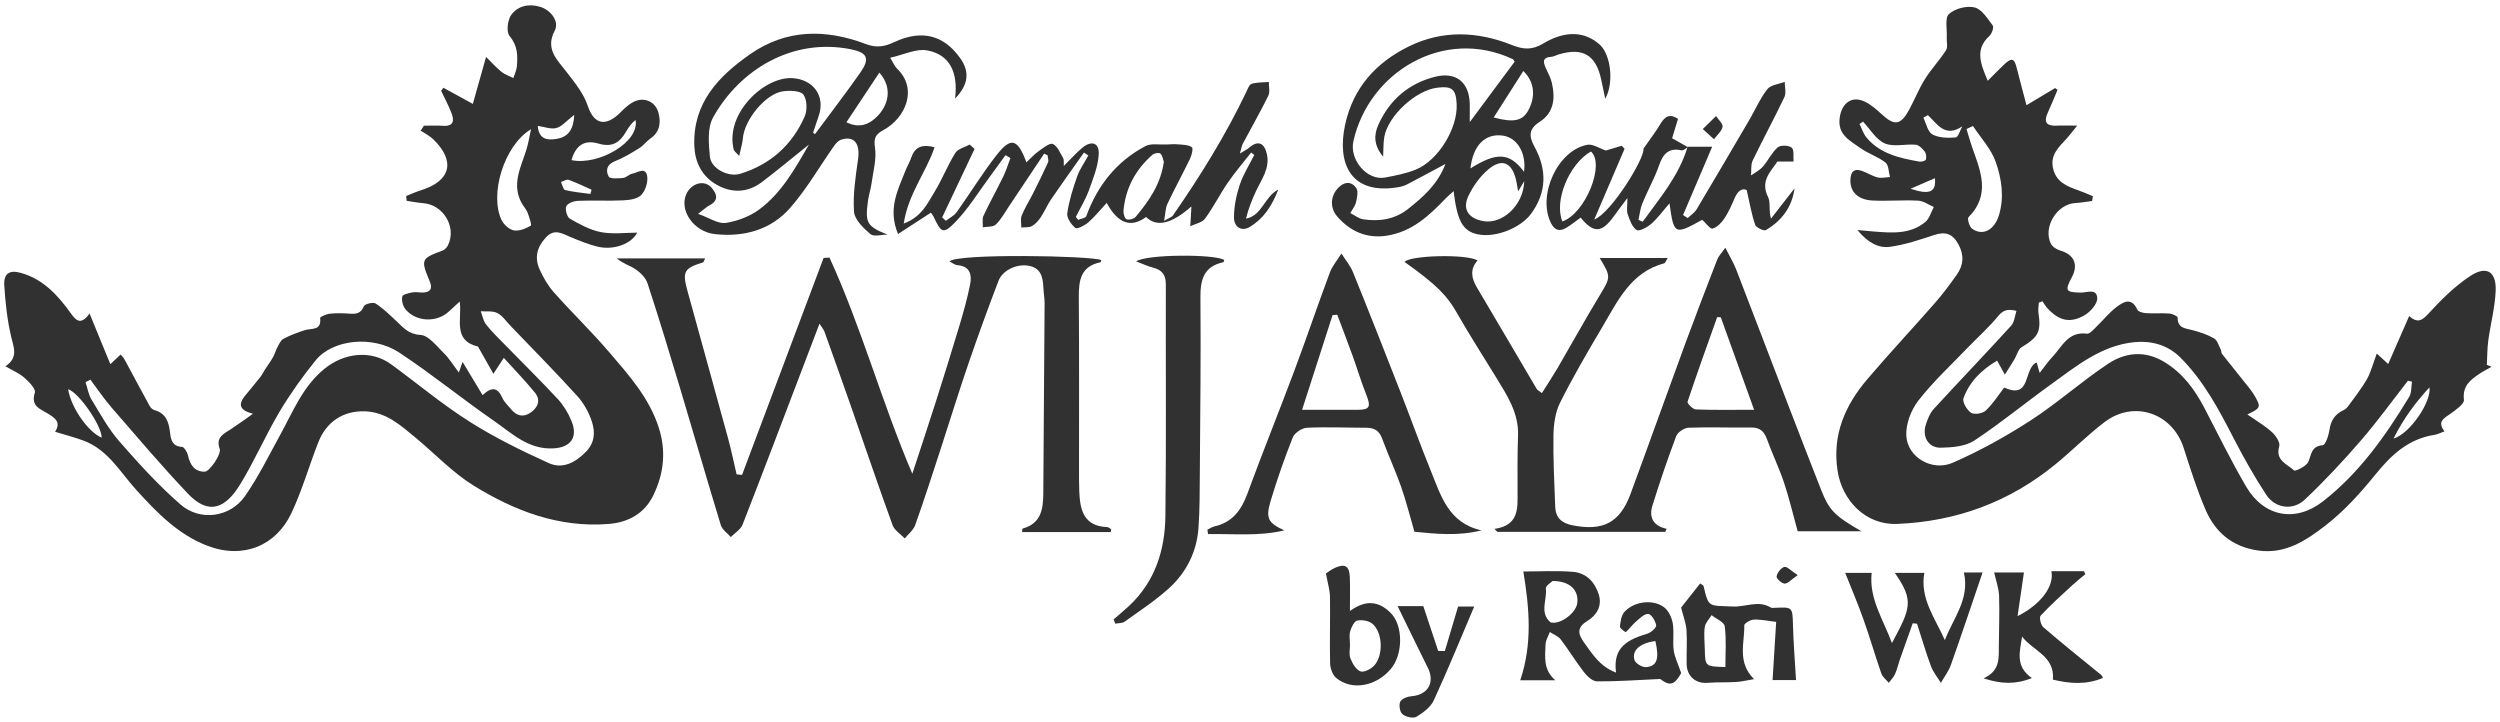 <?xml version="1.0" encoding="UTF-8"?><svg id="Layer_1" xmlns="http://www.w3.org/2000/svg" viewBox="0 0 578 167"><defs><style>.cls-1{fill:#313131;}</style></defs><path class="cls-1" d="M549.51,81.74c1.1,1.01,1.73,1.59,2.64,2.42,1.66-3.79,3.19-7.29,4.85-11.09,1.9,1.68,2.94,1.1,4.45-.55,2.93-3.2,6.1-6.37,9.71-8.73,3.75-2.45,6.03-1,5.84,3.46-.16,3.84-1.19,7.65-1.71,11.48-.25,1.85-.23,3.75-.33,5.62,.36,.15,.73,.31,1.09,.46-.9,.51-1.82,.96-2.68,1.53-2.16,1.44-4.09,2.83-3.71,6.1,.11,.97-1.93,2.37-3.2,3.27-1.46,1.03-3.03,1.77-1.29,4.02-.88,.31-1.58,.69-2.32,.81-5.92,.91-9.87,4.51-13.52,9.01-3.51,4.33-7.32,8.59-11.7,11.96-4.41,3.39-9.2,6.68-15.55,5.77-5.98-.86-9.89-4.18-12.15-9.41-2-4.64-3.52-9.5-5.07-14.32-2.6-8.05-11.48-11.12-18.26-5.98-3.95,2.99-7.46,6.56-11.3,9.71-10.66,8.75-22.91,13.29-36.7,13.85-7.25,.29-12.71-5.39-13.76-12.31-1.26-8.28,1.73-15.1,6.89-21.16,5.13-6.02,10.54-11.8,15.75-17.75,1.77-2.02,3.37-4.21,4.93-6.4,1.57-2.21,1.73-4.53,.39-7-1.33-2.46-3-3.04-5.6-2.18-3.35,1.11-6.76,2.25-10.23,2.73-2.68,.37-5.13-.96-7.54-3.88,1.75,.16,2.72,.27,3.7,.34,4.2,.33,8.48,.72,12.01-2.2,.95-.79,1.32-2.29,1.96-3.46-1.21-.52-2.4-1.41-3.64-1.47-3.5-.18-7.02,.14-10.52-.03-3.38-.17-5.16-1.98-5.13-4.64,.02-1.94,.76-2.91,2.78-2.17,1.19,.44,2.3,1.17,3.52,1.47,.89,.22,1.9-.04,2.85-.09-.32-1.15-.28-2.76-1.04-3.35-1.76-1.38-4.04-2.07-5.86-3.39-2.37-1.72-5.31-3.03-4.71-7.07,.49-3.28,2.8-5.09,5.84-3.6,1.4,.69,2.65,1.77,3.81,2.85,2.99,2.78,4.43,2.61,6.4-1.01,1.27-2.35,2.26-4.86,3.67-7.11,1.45-2.32,3.38-4.34,4.85-6.64,.46-.72,.11-1.94,.17-2.93,.1-1.88-.49-4.52,.51-5.44,1.36-1.26,4.11-1.97,5.93-1.52,1.66,.41,2.99,2.57,4.19,4.17,.31,.41-.19,1.89-.75,2.4-3.45,3.15-2.06,6.45-.41,10.39,1.38-1.37,2.51-2.55,3.69-3.67,1.86-1.78,2.45-1.6,3.05,.83,.69,2.74,1.43,5.47,2.22,8.49,2.59-1.56,4.61-2.76,6.62-3.97,.19,.14,.37,.27,.56,.41-.74,1.74-1.43,3.5-2.23,5.22-1.06,2.27-.33,3.19,2.09,3.06,1.28-.07,2.56-.01,4.69-.01-1.15,1.41-1.79,2.29-2.53,3.09-1.73,1.9-3.71,3.63-3.08,6.68,.68,3.3,3.26,4.27,5.94,5.22,1.12,.39,2.2,.89,3.29,1.33-.06,.37-.11,.74-.17,1.11-1.28,.16-2.56,.41-3.85,.47-4.23,.2-7.56,5.51-5.71,9.37,.35,.74,1.37,1.38,2.21,1.62,3.17,.93,4.22,3.22,2.67,6.14-1.68,3.16-1.45,3.49,1.98,3.58,1.43,.04,3.81-1.08,3.88,1.31,.04,1.3-1.57,3.12-2.9,3.9-3.33,1.95-5.9,1.32-8.56-1.53-.47-.5-.81-1.11-1.21-1.67-.28,.1-.56,.21-.83,.31-.04,.78-.2,1.59-.09,2.35,.65,4.41-.01,5.6-3.91,7.97-.8,.49-1.07,1.82-1.62,2.74-.64,1.07-1.32,2.12-2.24,3.58-.72-1.31-1.18-2.14-1.78-3.23-3.59,2.1-6.39,4.86-7.79,8.7-.31,.85,.8,2.72,1.76,3.35,.75,.49,2.66,.18,3.39-.5,1.65-1.55,2.89-3.53,4.28-5.33,6.34,2.89,4.37-4.5,7.5-5.8,.16,.55,.33,1.14,.69,2.42,1.19-1.52,1.99-2.7,2.96-3.72,2.23-2.36,3.63-5.94,7.97-5.35,.68,.09,1.59-1.05,2.29-1.72,1.52-1.45,2.85-3.15,4.51-4.41,1.58-1.2,3.48-2.41,4.84,.56,.22,.49,1.3,.78,2.01,.82,1.8,.12,3.62-.05,5.41,.09,.69,.05,1.92,.62,1.91,.94-.02,2.49,1.77,2.46,3.43,2.9,1.72,.45,3.47,1.03,5,1.91,.75,.43,1.06,1.65,1.52,2.54,.17,.32,.11,.79,.32,1.06,2.13,2.7,4.3,5.37,6.44,8.07,.49,.63,.94,1.3,1.32,2,1.22,2.22,1.11,2.49-1.92,3.91,2.09,1.46,4.05,2.6,5.7,4.09,.88,.79,1.94,2.4,1.68,3.27-.98,3.31,1.86,4.11,3.43,5.58,.29,.27,2.87-.98,3.3-2,.74-1.74,.66-3.6,3.33-3.83,.64-.06,1.37-2.28,1.56-3.59,.32-2.21,1.33-3.64,3.35-4.57,.69-.32,1.17-1.16,1.67-1.82,.94-1.25,1.86-2.52,2.73-3.82,.53-.8,1.05-1.64,1.42-2.52,.6-1.45,1.07-2.95,1.76-4.87Zm8.16,6.5l-.96-.21c-3.61,4.63-7.05,9.4-10.89,13.84-4.1,4.74-8.4,9.35-12.96,13.65-2.77,2.61-6.86,2-8.92-1.15-2.72-4.15-5.17-8.5-7.45-12.91-3.49-6.76-7.02-13.48-12.48-18.89-2.84-2.81-6.62-3.83-10.46-3.47-7.71,.73-13.51,5.56-19.49,9.86-5.91,4.25-11.55,8.91-17.62,12.91-2.06,1.35-5.09,1.58-7.7,1.64-2.94,.07-4.44-2.62-3.44-5.49,.42-1.21,.91-2.52,1.75-3.43,5.94-6.47,12.02-12.81,17.94-19.3,.75-.82,.83-2.26,1.22-3.41-1.6-.39-2.88-.46-4.18,1.13-2.13,2.62-4.71,4.89-7.06,7.34-3.87,4.04-8.02,7.86-11.44,12.26-1.7,2.18-2.95,5.47-2.79,8.17,.29,4.97,5.98,8.3,10.78,6.19,6.24-2.74,12.28-6.08,18-9.79,6.17-4,11.71-8.99,17.85-13.06,3.97-2.64,8.49-3.16,12.99-.45,4.28,2.57,7.05,6.36,9.3,10.66,3.17,6.07,6.17,12.23,9.62,18.13,4.13,7.06,11.42,8.43,17.82,3.43,8.4-6.55,14.45-15.14,19.91-24.15,.57-.95,.45-2.32,.64-3.49Zm-101.52-59.11c-.5,.23-.99,.46-1.49,.7,.41,1.34,.77,2.7,1.23,4.02,1.96,5.55,4.46,11.09-.77,16.37-.33,.33,.19,2.19,.82,2.65,2.5,1.8,5.2,.26,6.22-3.11,1.28-4.24,.61-8.45-.75-12.33-1.06-3.01-3.46-5.55-5.26-8.3Zm-25.42-1l-.81,.53c.53,1.05,.88,2.25,1.61,3.13,3.15,3.79,7.66,4.75,12.19,5.57,.5,.09,1.45-.17,1.54-.47,.18-.55,.07-1.41-.27-1.86-.52-.67-1.33-1.5-2.07-1.57-2.39-.21-5.11,.57-7.15-.3-2.02-.87-3.38-3.29-5.03-5.03Zm122.65,73.27c3.87-1.13,8.82-8.63,8.31-11.84-3.22,3.51-5.96,7.14-8.31,11.84ZM445.73,26.62c-.35,.2-.7,.4-1.05,.59,.67,1.34,1.01,3.29,2.09,3.87,1.51,.81,3.59,.84,5.38,.7,.58-.04,1.03-1.67,1.54-2.57-4.06,2.74-5.82-.62-7.97-2.6Zm1.62,14.58c-1.78,.77-3.41,1.48-5.63,2.44,4.4,1.48,5.96,.78,5.63-2.44Z"/><path class="cls-1" d="M20.7,72.46c1.73,4.23,3.19,7.77,4.81,11.74,.87-.82,1.53-1.44,2.36-2.22,.3,.34,.66,.64,.87,1.03,1.96,3.61,3.88,7.25,5.86,10.85,.22,.41,.68,.84,1.11,.96,2.7,.73,3.33,2.8,3.61,5.22,.19,1.62,.51,3.16,2.75,3.28,.51,.03,1.21,1.19,1.38,1.92,.48,2.18,1.46,3.8,3.87,3.82,1.15,0,3.91-4.1,3.48-5.27-.99-2.71,.95-3.51,2.63-4.6,1.54-1,3.02-2.1,5.06-3.53-3.24-.82-3.37-2.24-1.91-4.07,1.18-1.47,2.41-2.9,3.58-4.38,.41-.52,.69-1.13,1.05-1.69,.64-.99,1.35-1.95,1.93-2.97,.4-.69,.58-1.51,.97-2.21,.39-.72,.76-1.66,1.41-2,1.57-.83,3.27-1.48,4.97-2.01,1.56-.49,3.88,.19,3.53-2.81-.03-.26,1.42-.91,2.23-.99,1.49-.16,3.01-.13,4.51-.02,1.51,.11,2.66,.04,3.36-1.7,.21-.53,2.12-1.02,2.7-.65,1.74,1.11,3.24,2.6,4.76,4.02,1.62,1.51,2.82,3.09,5.62,3.25,1.89,.11,3.74,2.58,5.4,4.2,1.24,1.2,2.15,2.73,3.49,4.49,.39-1.12,.56-1.62,.85-2.46,1.58,2.63,3.03,5.03,4.64,7.7,2.25-2.15,3.56-1.63,4.57,.64,.44,.98,1.31,1.76,2.01,2.61,1.26,1.54,2.81,1.95,4.49,.8,1.71-1.17,2.44-2.89,1.03-4.63-2.18-2.69-4.61-5.17-7.2-8.04-.88,1.34-1.38,2.1-2.41,3.68-1.38-2.44-2.53-4.48-3.56-6.3-5.91-1.41-3.65-6.31-4.22-10.4-1.11,1.02-1.87,1.73-2.66,2.43-2.82,2.5-7.57,2.24-9.93-.71-.58-.73-.89-2.01-.69-2.89,.11-.49,1.52-.79,2.38-.96,.77-.14,1.6,.07,2.4,.04,1.79-.07,2.25-.95,1.56-2.59-2.12-5.07-2-5.27,2.97-7.11,.49-.18,.98-.69,1.22-1.17,2.12-4.15-1-9.45-5.7-9.79-1.28-.09-2.54-.36-3.82-.54-.04-.37-.08-.74-.12-1.11,1.1-.43,2.18-.94,3.31-1.29,7.02-2.16,8.2-6.74,2.96-11.83-.83-.81-1.93-1.33-2.91-1.99,.25-.38,.5-.77,.75-1.15,1.45,0,2.91-.08,4.36,.02,2.53,.18,2.71-1.19,1.99-3.01-.68-1.74-1.57-3.39-2.37-5.08,.17-.23,.35-.46,.52-.7,2.07,1.14,4.15,2.27,6.81,3.73,1-3.57,1.93-6.84,3.06-10.86,1.31,1.29,2.34,2.47,3.55,3.44,.79,.64,1.83,.97,2.76,1.44,.28-.91,.75-1.8,.82-2.73,.2-2.48,.18-4.77-1.7-6.98-.78-.92-.47-3.69,.38-4.87,1.54-2.13,4.13-2.69,6.77-1.86,2.44,.77,4.41,3.4,3.29,5.5-2.3,4.31,.73,6.88,2.71,9.5,1.92,2.54,3.89,4.8,4.97,7.97,1.52,4.47,4.38,4.69,7.72,1.22,1.07-1.11,2.44-2.28,3.86-2.62,2.15-.5,4.11,.71,4.7,2.82,.6,2.14,.46,4.44-1.77,5.98-.95,.66-1.66,1.68-2.64,2.28-1.81,1.12-3.67,2.26-5.64,3.03-1.96,.76-2.14,2.25-1.42,3.55,.31,.56,2.18,.42,3.32,.31,.74-.07,1.39-.86,2.14-.99,1.19-.21,3.03-1.66,3.42,.55,.24,1.38-.39,3.35-1.35,4.37-.86,.92-2.7,1.18-4.13,1.25-3.5,.17-7.03-.03-10.53,.11-.96,.04-2.41,.58-2.69,1.27-.31,.76,.18,2.49,.85,2.87,2.26,1.29,4.68,2.62,7.19,3.1,2.75,.52,5.67,.12,8.36,.12-1.25,2.52-5.38,4.18-9.27,3.21-2.11-.53-4.15-1.37-6.18-2.21-1.93-.79-3.66-2.04-5.66,.11-2.09,2.25-2.67,4.7-1.45,7.39,.86,1.89,1.94,3.77,3.31,5.31,4.19,4.7,8.73,9.09,12.82,13.87,4.53,5.29,9.21,10.51,11.42,17.4,1.76,5.48,1.16,10.7-1.28,15.69-2.04,4.17-5.74,6.21-10.33,6.58-11.47,.91-21.71-3.02-31.16-8.85-4.87-3-8.91-7.32-13.36-11.02-3.52-2.92-6.96-6.07-11.93-6.18-4.93-.11-8.78,2.4-10.66,7.17-2.14,5.45-3.74,11.14-6.24,16.42-3.48,7.36-10.97,10.72-19.4,7.5-6.75-2.58-11.61-7.61-16.36-12.82-3.8-4.17-6.63-9.43-12.35-11.52-2.05-.75-4.17-1.3-6.5-2.01,1.48-2.32-.16-3.26-1.68-4.21-1.79-1.11-4.02-1.7-3-4.85,.27-.82-1.36-2.51-2.42-3.44-1.17-1.03-2.69-1.65-4.4-2.65,3.05-1.98,1.94-4.29,1.33-6.89-.9-3.85-1.34-7.84-1.58-11.8-.17-2.76,1.19-3.64,3.82-2.9,5.23,1.45,8.63,5.24,11.64,9.45,1.16,1.62,2.29,2.69,4.26-.07Zm.23,15.29c-.38,.2-.77,.4-1.15,.6,.44,1.35,.66,2.85,1.38,4.03,2.02,3.32,3.92,6.79,6.45,9.69,4.46,5.1,9.05,10.16,14.15,14.59,4.51,3.92,11.43,2.95,14.83-1.89,3.12-4.43,5.52-9.38,8.15-14.15,2.97-5.38,5.21-11.19,10.19-15.29,4.63-3.81,10.86-4.47,15.47-1.12,6.05,4.4,11.8,9.25,18.1,13.24,5.83,3.7,12.1,6.78,18.4,9.63,3.16,1.43,6.14-.12,8.6-2.66,2.06-2.13,2.12-4.58,1.34-6.95-.7-2.12-1.87-4.26-3.37-5.9-5.03-5.55-10.3-10.88-15.49-16.29-.97-1.01-1.82-2.31-3.01-2.91-1.07-.54-2.53-.3-3.82-.41,.4,1.03,.58,2.23,1.23,3.06,1.29,1.64,2.81,3.1,4.27,4.6,4.11,4.21,8.31,8.33,12.31,12.64,1.33,1.43,2.4,3.22,3.15,5.03,1.59,3.84-.16,6.18-4.22,6.38-5.77,.29-9.6-3.54-13.78-6.43-7.36-5.1-14.33-10.79-21.8-15.72-6.16-4.07-15.4-3.04-19.31,1.77-3.06,3.77-5.9,7.76-8.38,11.92-3.25,5.47-5.78,11.38-9.11,16.8-3.37,5.5-7.22,7.21-12.03,2.16-6.11-6.43-11.84-13.21-17.66-19.91-1.78-2.05-3.3-4.33-4.93-6.5ZM122.77,29.87c-6.35,3.84-9.63,15.24-6.79,21.03,.51,1.05,1.78,2.19,2.85,2.37,1.23,.21,2.74-.43,3.89-1.1,.26-.15-.36-2-.74-3-.28-.73-.85-1.33-1.25-2.01-2.58-4.42-.31-8.45,.98-12.58,.47-1.53,.71-3.13,1.06-4.7Zm9.35,7.15c6.32,1.33,15.85-4.27,14.81-9.28-.92,.71-1.6,1.68-2.19,2.71-1.44,2.5-3.19,3.68-6.34,2.75-3.32-.98-5.32,.45-6.27,3.82ZM23.51,101.19c-.01-2.83-5.31-10.47-7.76-11.2,.65,4.2,4.58,9.86,7.76,11.2ZM132.78,26.54c-1.8,1.39-2.83,2.69-4.12,3.05-1.26,.35-2.79-.27-4.33-.48,.25,3.2,2.3,3.37,4.49,2.97,2.54-.46,3.78-2.11,3.95-5.54Zm3.73,18.29c.09-.32,.18-.65,.26-.97-1.76-.78-3.49-1.63-5.29-2.28-.48-.17-1.18,.31-1.78,.49,.31,.65,.51,1.76,.95,1.87,1.92,.46,3.9,.63,5.86,.9Z"/><path class="cls-1" d="M256.81,123.01h-20.51c.07-.46,.05-.79,.13-.81,4.24-1.14,4.76-4.46,4.78-8.09,.1-14.65,.21-29.31,.3-43.96,0-1.2-.22-2.4-.28-3.6-.11-2.43-.52-4.62-3.47-5.12-2.69-.46-5.96,1.02-6.92,3.53-2.41,6.3-4.72,12.64-6.91,19.02-2.26,6.58-4.3,13.24-6.46,19.86-1.92,5.86-3.8,11.74-5.87,17.54-.42,1.18-1.59,2.08-2.42,3.11-.96-1.02-2.38-1.88-2.82-3.09-3.33-9.16-6.45-18.39-9.66-27.59-2-5.72-4.04-11.43-6.09-17.14-.16-.44-.5-.82-1.14-1.84-1.4,3.66-2.6,6.83-3.81,9.99-4.64,12.17-9.24,24.35-13.98,36.47-.45,1.14-1.79,1.93-2.72,2.88-.79-.92-1.99-1.71-2.31-2.77-3.22-10.55-6.27-21.16-9.44-31.73-2.42-8.08-4.88-16.15-7.5-24.16-.41-1.25-1.57-2.43-2.69-3.2-1.31-.91-2.96-1.33-4.42-2.57h20.42c-.29,.6-.34,.88-.46,.92-4.43,1.36-4.86,2.1-3.61,6.63,3.13,11.37,6.29,22.74,9.4,34.12,.74,2.72,1.3,5.5,1.95,8.25,.42,.05,.84,.09,1.26,.14,6.29-16.72,12.57-33.44,18.86-50.17,.45-.02,.91-.05,1.36-.07,7.42,16.19,12.08,33.47,19.15,49.97,1.81-5.53,3.65-11.06,5.42-16.6,1.86-5.86,3.7-11.72,5.46-17.61,.94-3.13,1.83-6.29,2.47-9.5,.44-2.22,.07-4.27-2.93-4.51-.61-.05-1.19-.55-1.82-.86,1.51-1.9,32.86-1.34,35.07-.32-.05,.18-.08,.49-.17,.51-4.57,.92-5.04,4.19-5.01,8.11,.11,13.96,.04,27.93,.05,41.89,0,1,.02,2.01,.06,3.01,.17,4.28,1.05,8,6.44,8.21,.32,.01,.62,.32,.93,.49-.03,.23-.06,.45-.09,.68Z"/><path class="cls-1" d="M324.73,60.57c1.14-1.54,14.36-1.9,16.89-.35-1.82,2.02-1.44,4.1-.15,6.26,4.63,7.79,9.2,15.62,13.81,23.43,.18,.31,.59,.48,1.21,.97,1.27-2.02,2.5-3.88,3.63-5.8,3.21-5.5,6.29-11.09,9.58-16.54,2.72-4.5,2.83-4.44,.15-8.89h15.72c-.46,.75-.57,1.16-.76,1.21-7.74,2.03-10.77,8.69-14.35,14.74-3.4,5.73-6.76,11.5-9.75,17.45-1.11,2.22-1.5,4.98-1.55,7.51-.1,5.51,.21,11.02,.4,16.53,.09,2.54,1.36,3.83,4,4.36,6.99,1.38,10.93-.53,13.4-7.21,4.31-11.66,8.47-23.37,12.76-35.03,2.37-6.44,4.84-12.84,7.32-19.24,.3-.77,.95-1.4,1.85-2.7,1.03,2.04,1.9,3.45,2.49,4.97,3.95,10.2,7.83,20.43,11.76,30.64,2.6,6.77,5.22,13.54,7.87,20.29,1.89,4.81,3.07,6.02,9.35,9.66h-14.74c-1.11-4.02-1.97-7.72-3.17-11.29-1.13-3.38-2.7-6.6-3.91-9.96-.67-1.85-1.65-2.77-3.71-2.74-4.81,.07-9.63-.13-14.44,.05-1,.04-2.51,1.04-2.85,1.95-2,5.3-3.82,10.68-5.51,16.09-.82,2.64,.16,4.66,3.29,5.33-.1,.24-.21,.47-.31,.71h-38.82l-.67-.69c5.72-.82,5.35-4.79,5.34-8.62-.01-4.31-.05-8.62,.11-12.93,.19-5.25-2.53-9.33-5.08-13.5-3.06-5.01-6.25-9.94-9.15-15.04-2.12-3.73-4.5-6.31-12-11.62Zm80.82,34.17c-2.71-7.52-5.21-14.46-7.71-21.4-.28,0-.55-.02-.83-.02-2.32,6.52-4.67,13.02-6.85,19.58-.12,.36,1.22,1.73,1.91,1.76,4.18,.17,8.38,.08,13.48,.08Z"/><path class="cls-1" d="M334.2,37.9c-3.27,1.75-6.03,3.25-8.82,4.7-.61,.32-1.31,.54-1.99,.66-11.12,1.95-14.34-5.47-12.4-14.42,1.85-8.54,7.13-14.38,14.74-18.11,7.82-3.84,15.9-3.48,23.84-.32,2.62,1.04,4.62,1.22,7.23-.35,5.32-3.2,9.76-2.67,13.04,.24,2.56,2.27,3.38,8.85,1.29,12.52-.36-1.73-.64-3.09-.94-4.45-1.23-5.68-4.26-7.46-9.85-5.78-.57,.17-1.12,.51-1.7,.55-2.14,.14-1.85,1.29-1.22,2.67,.49,1.09,1.09,2.16,1.36,3.31,.83,3.54,.53,6.92-2.83,9.07-2.55,1.64-2.49,3.32-1.17,5.74,2.86,5.25,2.88,10.47-.78,15.47-2.5,3.42-8.5,5.71-12.55,4.73-3.28-.79-4.55-3.07-5.37-9.93-.72,.64-1.29,1.1-1.79,1.62-3.82,4.01-7.82,7.74-13.6,8.66-4.65,.74-8.47-.95-11.48-4.37-1.95-2.22-1.54-5.19,.51-6.99,1.49-1.3,2.97-.99,3.86,.39,.5,.77,.17,2.22-.08,3.29-.21,.88-.86,1.64-1.31,2.46,1,.5,1.96,1.3,3.01,1.45,3.75,.54,7.3,.04,10.42-2.46,3.44-2.75,6.73-5.57,8.57-10.34Zm15.98-23.64c-.18-.26-.26-.5-.41-.58-15.99-7.51-33.26,2.99-36.86,18.93-.98,4.35,3.19,9.22,7.31,8.44,2.4-.46,4.86-.92,7.11-1.84,5.22-2.12,9.73-9.58,9.45-15.16-.17-3.43-1.07-4.19-4.45-3.78-5.02,.59-11.45,6.52-12.29,11.44-.22,1.29-.16,2.63-.26,4.51-2.24-2.69-2.15-5.09-1.07-7.45,2.59-5.7,6.96-9.46,13.02-11.01,4.93-1.26,8.01,1.28,8.08,6.38,.02,1.4,0,2.8,0,4.09,3.42-4.61,6.84-9.21,10.38-13.98Zm.81,29.99c-.24-1.34-.33-2.03-.49-2.7-.98-4.03-3.28-5.03-6.45-2.34-1.91,1.62-3.5,3.87-4.57,6.14-1.44,3.08,.08,5.16,3.45,5.77,4.29,.78,9.29-3.49,9.48-9.25-.47,.79-.78,1.3-1.42,2.38Zm1.2-27.83c-2.38,3.74-4.56,7.14-6.85,10.74,4.66,1.26,6.67,.77,7.98-1.61,1.72-3.11,1.55-6.57-1.13-9.13Zm.16,23.28c.59-4.26-1.55-7.89-4.91-8.35-4.1-.55-6.86,2.25-7.48,7.59,6.15-3.85,9.05-3.67,12.38,.76Z"/><path class="cls-1" d="M264.99,50.15q-5.25,3.93-9.12-3.24c-1.46,1.57-2.74,3.19-4.27,4.52-.81,.71-2.57,1.6-2.98,1.27-.96-.78-2.02-2.34-1.87-3.41,.42-2.88,1.31-5.73,2.29-8.49,.6-1.71,1.71-3.24,2.59-4.85-.34-.22-.68-.45-1.02-.67-2.53,3.59-5.1,7.15-7.58,10.77-.89,1.31-1.5,2.81-2.38,4.13-.53,.8-1.22,1.62-2.04,2.08-.68,.38-1.64,.25-2.48,.35,.01-.94-.24-1.98,.09-2.79,.71-1.75,1.74-3.36,2.59-5.05,1.2-2.38,2.39-4.78,3.49-7.21,.2-.44-.05-1.09-.1-1.65l-.79-.39c-2.74,4.11-5.47,8.22-8.22,12.31-.94,1.41-1.77,2.96-2.98,4.1-.63,.59-1.96,.44-2.98,.62,.04-.89-.2-1.91,.15-2.66,1.43-3.06,3.09-6.02,4.57-9.06,.67-1.37,1.11-2.85,1.66-4.28-.38-.23-.75-.46-1.13-.68-1.2,1.64-2.38,3.3-3.59,4.93-2.65,3.57-5,7.45-8.08,10.61-2.74,2.8-3.22,2.41-4.95-1.29-.16-.34-.42-.64-.64-.95-2.51,1.63-4.92,3.2-7.59,4.93-2.43-5.76-.05-10.16,1.71-14.64,.4-1.01,.99-1.96,1.33-2.99,.82-2.45,2.44-3.2,5.41-2.43-1.98,5.84-6.1,10.78-7.14,17.65,4.19-1.57,5.52-4.71,7.16-7.39,1.76-2.88,2.99-6.08,4.77-8.94,.6-.96,2.19-1.31,3.33-1.94,.37,.34,.74,.67,1.12,1.01-2.5,5.28-4.99,10.55-7.49,15.83,.28,.26,.56,.52,.85,.79,.85-.66,1.91-1.16,2.51-2,3.12-4.36,5.91-8.97,9.21-13.18,3.33-4.25,4.87-3.84,6.91,1.66,1.03-.96,1.87-1.9,2.87-2.61,1.02-.72,2.54-1.95,3.24-1.63,1.08,.49,1.69,2.08,2.39,3.27,.22,.38,.09,.98,.14,1.81,1.55-1.53,2.81-2.97,4.27-4.19,2.1-1.75,3.93-1.21,3.81,1.42-.13,2.86-1.31,5.72-2.31,8.48-.77,2.11-1.98,4.06-2.99,6.08,.18,.22,.37,.45,.55,.67,.64-.27,1.7-.39,1.86-.84,2.59-7.09,7-12.68,13.69-16.21,1.29-.68,3.14-.3,4.74-.37,1.01-.05,2.02-.11,3.02-.02,1.03,.09,2.24,.1,2.98,.66,.34,.26-.04,1.84-.44,2.66-1.69,3.5-3.56,6.91-5.22,10.42-.47,.99-.45,2.21-.77,3.93,1.09-.65,1.74-.82,2.03-1.23,6.33-9.1,12.16-18.51,16.95-28.52,.34-.71,.69-1.76,1.26-1.93,1.25-.38,2.65-.31,3.98-.43-.02,1.08,.3,2.33-.13,3.2-1.85,3.75-3.93,7.38-5.89,11.08-.26,.48-.33,1.06-.68,2.27,1.05-.65,1.62-.91,2.07-1.3,2.01-1.77,3.53-1.31,4.16,1.35,.78,3.35-1.23,5.91-2.52,8.68-.93,2.01-1.76,4.07-2.29,6.32,3.76-.74,4.15-4.95,7.47-6.75-1.5,3.9-3.43,6.77-6.64,8.69-1.75,1.05-3.61,.16-3.61-2.25,0-2.52,.54-5.13,1.34-7.54,.8-2.4,2.21-4.59,3.35-6.87-.24-.19-.48-.38-.72-.57-1.81,2.31-3.73,4.55-5.39,6.96-1.86,2.71-3.33,5.68-5.27,8.32-.68,.93-2.26,1.2-3.42,1.77,.07-1.1,.14-2.21,.2-3.31,.02-.38,.04-.75,.06-1.27q-6.87,6.08-10.47,2.43Zm4.09-12.72c-.22-.59-.31-1.48-.8-1.93-.29-.27-1.41-.09-1.82,.27-3.91,3.42-6.23,7.72-6.71,12.92-.06,.68,.26,1.81,.71,2,.54,.23,1.7-.07,2.11-.56,3.08-3.67,5.79-7.56,6.51-12.7Z"/><path class="cls-1" d="M187.02,33.42c-3.93,3.15-7.34,6.01-10.89,8.69-3.39,2.56-7.15,2.57-10.68,.46-3.19-1.91-4.76-5.08-4.92-8.76-.41-9.9,5.49-16.1,12.87-21.26,8.45-5.91,17.58-5.85,26.84-2.35,2.42,.92,4.3,.58,6.5-.46,6.37-2.98,11.49-1.64,15.29,3.75,2.14,3.04,1.97,6.03-1.22,9.3,.74-5.9-1.11-10.16-6.45-11.14-2.54-.47-5.43,1.02-8.55,1.7,.8,1.31,1.06,2,1.53,2.45,4.99,4.75,2,11.48-3.04,14.24-1.85,1.01-2.34,1.8-2,4.08,.4,2.65-.42,5.49-.79,8.23-.19,1.37-.64,2.7-.83,4.07-.71,5.18-.23,5.91,4.51,7.82-1.35,0-3.16,.55-3.94-.11-1.62-1.38-3.67-3.34-3.8-5.18-.28-4.02,.37-8.14,.94-12.17,.5-3.57-.88-5.43-3.87-4.5-.65,.2-1.25,.84-1.66,1.43-3.38,4.79-6.32,9.95-10.15,14.33-4.47,5.11-10.69,6.82-17.41,6.09-4.92-.53-8.36-5.56-6.59-9.32,1.2-2.55,4.21-3.29,5.82-1.4,1.3,1.53,1.66,2.99-.57,4.1-.59,.3-1.08,.81-2.56,1.93,2.61,.93,4.63,2.36,6.39,2.1,2.71-.41,5.6-1.51,7.8-3.15,5.04-3.74,8.1-9.16,11.44-14.97Zm.97-2.74c.14,.11,.29,.22,.43,.34,3.49-4.72,7.08-9.38,10.45-14.18,2.31-3.29,1.75-4.67-2.22-5.46-13.39-2.66-25.6,4.66-31.79,15.78-1.35,2.43-1.02,6.06-.73,9.06,.27,2.77,4.25,4.81,7.03,3.95,6.93-2.13,11.96-6.61,14.87-13.21,.64-1.44,.58-3.89-.27-5.07-.66-.93-3.09-.99-4.66-.79-4.06,.51-9.01,6.56-9.36,10.95-.09,1.17-.48,2.31-.84,4-.79-.89-1.19-1.13-1.27-1.46-2.07-8.43,7.2-17,13.67-16.52,4.79,.35,7.56,4.16,5.99,8.71-.45,1.3-.87,2.6-1.31,3.9Zm15.32-13.89c-2.58,3.89-5.01,7.56-7.62,11.48,3.06,1.49,5.32,.49,7.2-1.44,2.13-2.19,3.81-6.17,.42-10.05Z"/><path class="cls-1" d="M342.55,122.61c-5.52,1.41-10.86,.78-15.53,.33-1.11-3.79-1.95-7.18-3.1-10.46-1.32-3.74-3-7.35-4.37-11.08-.66-1.8-1.79-2.49-3.59-2.5-4.61-.01-9.23-.22-13.83,0-1.15,.06-2.83,1.2-3.25,2.26-1.91,4.79-3.61,9.68-5.1,14.62-1.23,4.09-.57,5.14,3.15,6.84-5.85,1.42-11.75,.76-17.63,.86-.05-.34-.1-.67-.15-1.01,.55-.26,1.07-.64,1.65-.77,4.16-.94,6.21-3.78,7.62-7.62,3.49-9.51,7.29-18.9,10.84-28.39,2.82-7.53,5.39-15.16,8.21-22.7,.59-1.57,1.77-2.92,2.67-4.38,.9,1.44,2.04,2.77,2.67,4.32,3.77,9.3,7.44,18.64,11.09,27.99,2.31,5.91,4.45,11.89,6.84,17.77,2.37,5.83,4.11,12.27,11.81,13.93Zm-33.37-49.84c-.36,.03-.72,.05-1.09,.08-2.31,7.17-4.61,14.33-7.05,21.9,4.8,0,8.79,.02,12.79,0,2.88-.02,3.16-.69,2.06-3.48-1.17-2.94-2.08-5.99-3.15-8.96-1.15-3.19-2.37-6.35-3.56-9.52Z"/><path class="cls-1" d="M390.16,33.92h5.7c-2.35,5.52-4.54,10.66-6.74,15.8l1.09,.7c.7-.68,1.58-1.24,2.06-2.04,4.13-6.91,8.19-13.86,12.26-20.81,1.36-2.33,2.43-4.87,4.09-6.96,.79-1,2.64-1.15,4.01-1.68,0,1.18,.38,2.55-.07,3.51-2.35,4.94-4.97,9.75-7.34,14.68-.47,.98-.27,2.28-.38,3.44,.92-.66,2-1.19,2.72-2.02,1.24-1.42,2.06-3.25,3.44-4.47,.64-.56,2.56-.5,3.24,.07,.61,.51,.33,2.1,.44,3.21h-3.75c-1.37,2.18-4.09,4.37-2.14,8.23,.6,1.19,.09,2.94,.66,4.97,1.81-2.33,3.63-4.66,5.44-6.99-.58,4.43-3.04,7.51-6.61,9.64-.46,.27-2.26-.58-2.49-1.24-.82-2.36-1.22-4.86-1.95-8-.88-.5-1.96-.02-2.72,1.7-.72,1.65-1.44,3.33-2.42,4.82-.66,1-1.68,2.05-2.75,2.37-.53,.16-1.54-1.26-2.4-2.03-6.39,3.55-6.56,3.48-7.56-3.82-1.51,1.74-2.7,3.41-4.2,4.73-.93,.81-2.81,1.84-3.4,1.45-1.05-.69-1.61-2.32-2.07-3.67-.3-.86-.06-1.9-.06-3.73-1.36,1.82-2.29,3.03-3.18,4.27-2.74,3.8-4.63,3.95-7.64,.26-1.07,.77-2.12,1.64-3.28,2.34-1.54,.92-2.71,.69-3.6-1.12-3.16-6.42,1.59-16.84,8.48-18.06,1.24-.22,2.71,.82,4.23,1.33,1.02-.3,2.34-.7,3.67-1.1,.22,.23,.44,.47,.66,.7-2.26,5.26-4.51,10.52-7.01,16.35,3.86-1.44,11.7-14.12,11.38-16.39,1.53-2.21,2.84-3.89,3.91-5.7,1.06-1.81,2.23-2.43,4.08-1.18-.51,1.68-.99,3.25-1.37,4.48,1.44,.82,2.53,1.43,3.63,2.06-.47,.27-1.01,.82-1.42,.74-3.01-.66-4.3,.81-5.23,3.48-1.04,3-2.64,5.81-3.85,8.76-.49,1.2-.62,2.55-.91,3.83,.33,.14,.66,.29,.98,.43,3.95-5.45,8.37-10.6,10.38-17.3Zm-22.34,1.1c-5.08,2.93-8.56,11.46-6.6,16.17,5.28-1.78,9.95-13.22,6.6-16.17Z"/><path class="cls-1" d="M257.48,143.19c1.18-1.02,2.38-2.01,3.52-3.07,6.03-5.61,8.34-12.9,8.44-20.79,.22-17.86,.05-35.72,.1-53.58,0-2.19-.86-3.33-2.91-3.86-1.28-.33-2.5-.91-3.94-1.45,2.21-1.67,18.18-1.74,20.35-.33-.06,.18-.1,.49-.2,.51-4.5,.96-5.34,4-5.3,8.16,.12,13.54-.05,27.09-.14,40.63-.03,4.21-.01,8.43-.31,12.63-.39,5.51-2.77,10.28-6.81,13.95-3.16,2.87-6.79,5.24-10.27,7.74-.55,.39-1.44,.32-2.17,.46l-.37-1Z"/><path class="cls-1" d="M352.2,132.13c3.45,0,7.46-.23,11.42,.07,3.03,.23,5.08,2.29,6,5.18,.85,2.68-.44,4.85-2.59,6.16-2.54,1.55-2.22,3.05-.76,5.06,1.91,2.62,3.58,5.46,7.36,6.9-.83-6.08,2.98-7.68,7.25-9,.84-.26,2.11-1.38,2.03-1.92-.16-1.01-1.13-2.61-1.82-2.64-.95-.05-2.02,1.06-2.92,1.83-.83,.71-1.46,1.65-2.28,2.37-.07,.06-1.4-.87-1.36-1.26,.12-1.18,.31-2.6,1.04-3.41,2.19-2.42,6.47-3,9.09-1.13,1.06,.76,1.83,2.36,2.07,3.7,.36,2.05-.04,4.23,.23,6.3,.2,1.54,.96,3.01,1.73,5.28-1.54,2.79-2.65,3.06-4.85,1.36-5.5,.25-10.05,.59-14.61,.55-1.02,0-2.26-1.16-3-2.11-1.9-2.44-3.5-5.1-5.37-7.56-.59-.77-1.68-1.17-2.54-1.74-.35,.95-.96,1.89-.99,2.86-.1,2.83-.6,5.85,2.26,8.29h-8.11c2.84-8.45,2.12-16.55,.72-25.13Zm6.76,2.19c-.28,.3-1.64,1.11-1.56,1.74,.34,2.6-1.54,5.55,1.06,7.81,.07,.06,.19,.05,.29,.07,2.18,.38,5.65-2.27,5.92-4.52,.35-2.97-1.66-5.08-5.71-5.1Zm23.76,13.88c-3.52,.47-5.49,2.16-4.84,4.38,.23,.79,1.81,1.74,2.69,1.66,2.55-.21,3.1-1.93,2.15-6.04Z"/><path class="cls-1" d="M437.43,148.65c4.29-8.01,5.16-9.75,.64-16.21h6.84c-1.08,5.93,2.48,10.46,4.74,15.56,1.92-5.08,5.81-9.46,4.4-15.64h4.32c-2.39,7.01-4.79,14.2-7.32,21.35-.52,1.48-1.53,2.78-2.32,4.17-.78-1.28-1.78-2.49-2.3-3.87-1.19-3.22-2.15-6.53-3.21-9.8-.33-.04-.66-.07-1-.11-.99,2.79-1.99,5.58-2.97,8.38-.39,1.13-.64,2.31-1.13,3.39-.33,.73-.95,1.34-1.44,2-.58-.71-1.42-1.33-1.71-2.14-1.44-4.13-2.65-8.33-4.11-12.45-1.28-3.61-2.79-7.13-4.25-10.83h6.12c-.64,5.9,2.58,10.58,4.68,16.21Z"/><path class="cls-1" d="M467.51,147.16c-.52,3.45-1.67,6.9,2.27,9.61-3.8,1.51-7.06,1.4-11.18,.06,3.79-1.72,3.52-4.55,3.53-7.29,.02-3.91,.19-7.83,.06-11.74-.06-1.76-.71-3.51-1.14-5.44h6.88c-.46,3.13-.93,6.37-1.47,10.09,5.4-2.69,8.53-6.96,7.82-10.39h7.52c.11,.23,.22,.46,.33,.69-1,.84-2.04,1.65-3,2.54-2.49,2.3-5.02,4.56-7.33,7.04-.37,.39,.02,2.16,.6,2.67,4.22,3.64,8.57,7.12,12.89,10.64,.3,.25,.68,.41,.9,1.1-3.91,1.65-7.72,1.31-11.56,.39,.48-5.51-4.71-6.68-7.13-9.97Z"/><path class="cls-1" d="M388.67,140.47c1.2-1.52,2.82-3.57,4.41-5.58,.5,.37,.75,.46,.78,.59,1.19,5.16,1.22,4.46,6.7,4.75,2.93,.16,5.97-1.54,8.82,.22,.23,.14,.59,.09,.88,.08,4.25-.2,4.16-.2,4.28,4.11,.11,4.01,.44,8,.7,12.59h-5.42c.29-4.71,.57-9.14,.83-13.45-2.13-.25-3.67-.61-5.19-.53-.78,.04-2.2,.89-2.19,1.33,.13,4.03-1.74,8.41,2.26,12.44-1.65,.27-2.92,.59-4.2,.66-2.17,.13-4.36,.02-6.53,.19-2.77,.22-4.8-1.5-4.85-4.39-.05-2.61,.14-5.22-.03-7.82-.1-1.51-.7-2.99-1.25-5.21Zm10.24,13.74c0-3.28,.25-6.38-.15-9.41-.13-.98-1.98-1.72-3.04-2.58-.55,.91-1.44,1.78-1.58,2.75-.24,1.66-.02,3.39,.01,5.1,.07,4.01,.1,4.04,4.75,4.14Z"/><path class="cls-1" d="M306.56,132.57c.38-.24,1.16-.86,2.03-1.26,2.35-1.08,3.4-.46,3.49,2.12,.09,2.4,.02,4.8,.02,7.85,3.56-2.63,6.61-2.38,9.42,.42,2.91,2.9,2.93,9.6-.02,13.03-3.44,4-8.98,4.99-12.58,2.01-.84-.7-1.37-2.22-1.4-3.38-.12-5.11,.05-10.23-.03-15.35-.02-1.58-.52-3.15-.94-5.44Zm5.55,16.35h.02c0,1.1-.3,2.32,.08,3.28,.46,1.18,1.29,2.62,2.32,3.02,.79,.31,2.44-.53,3.18-1.34,2.16-2.37,1.98-7.6-.37-9.63-.83-.72-2.42-1-3.53-.78-.7,.14-1.36,1.52-1.64,2.46-.28,.92-.06,1.99-.06,2.99Z"/><path class="cls-1" d="M337.11,140.23h3.73c-3.16,7.42-6.09,14.63-9.35,21.69-.73,1.58-2.46,2.87-4.02,3.8-.74,.44-2.45,.04-3.22-.6-.61-.5-.88-2.13-.52-2.88,.34-.7,1.69-1.21,2.63-1.28,3.76-.29,5.45-3.18,3.77-6.54-2.33-4.66-4.59-9.36-7-14.28h5.94c1.23,3.72,2.34,7.04,3.44,10.36,.51,0,1.03,.01,1.54,.02,1-3.37,2-6.73,3.06-10.28Z"/><path class="cls-1" d="M393.68,29.84c1.32-1.3,2.19-2.15,3.07-3.01,.54,.84,1.64,1.79,1.5,2.5-.2,1.04-1.28,1.91-1.98,2.86-.68-.62-1.37-1.24-2.58-2.35Z"/><path class="cls-1" d="M415.64,132.96c-1.54,1.06-2.31,2-3.03,1.97-.7-.04-1.95-1.2-1.86-1.67,.15-.85,1-1.95,1.79-2.19,.57-.18,1.51,.87,3.1,1.9Z"/></svg>